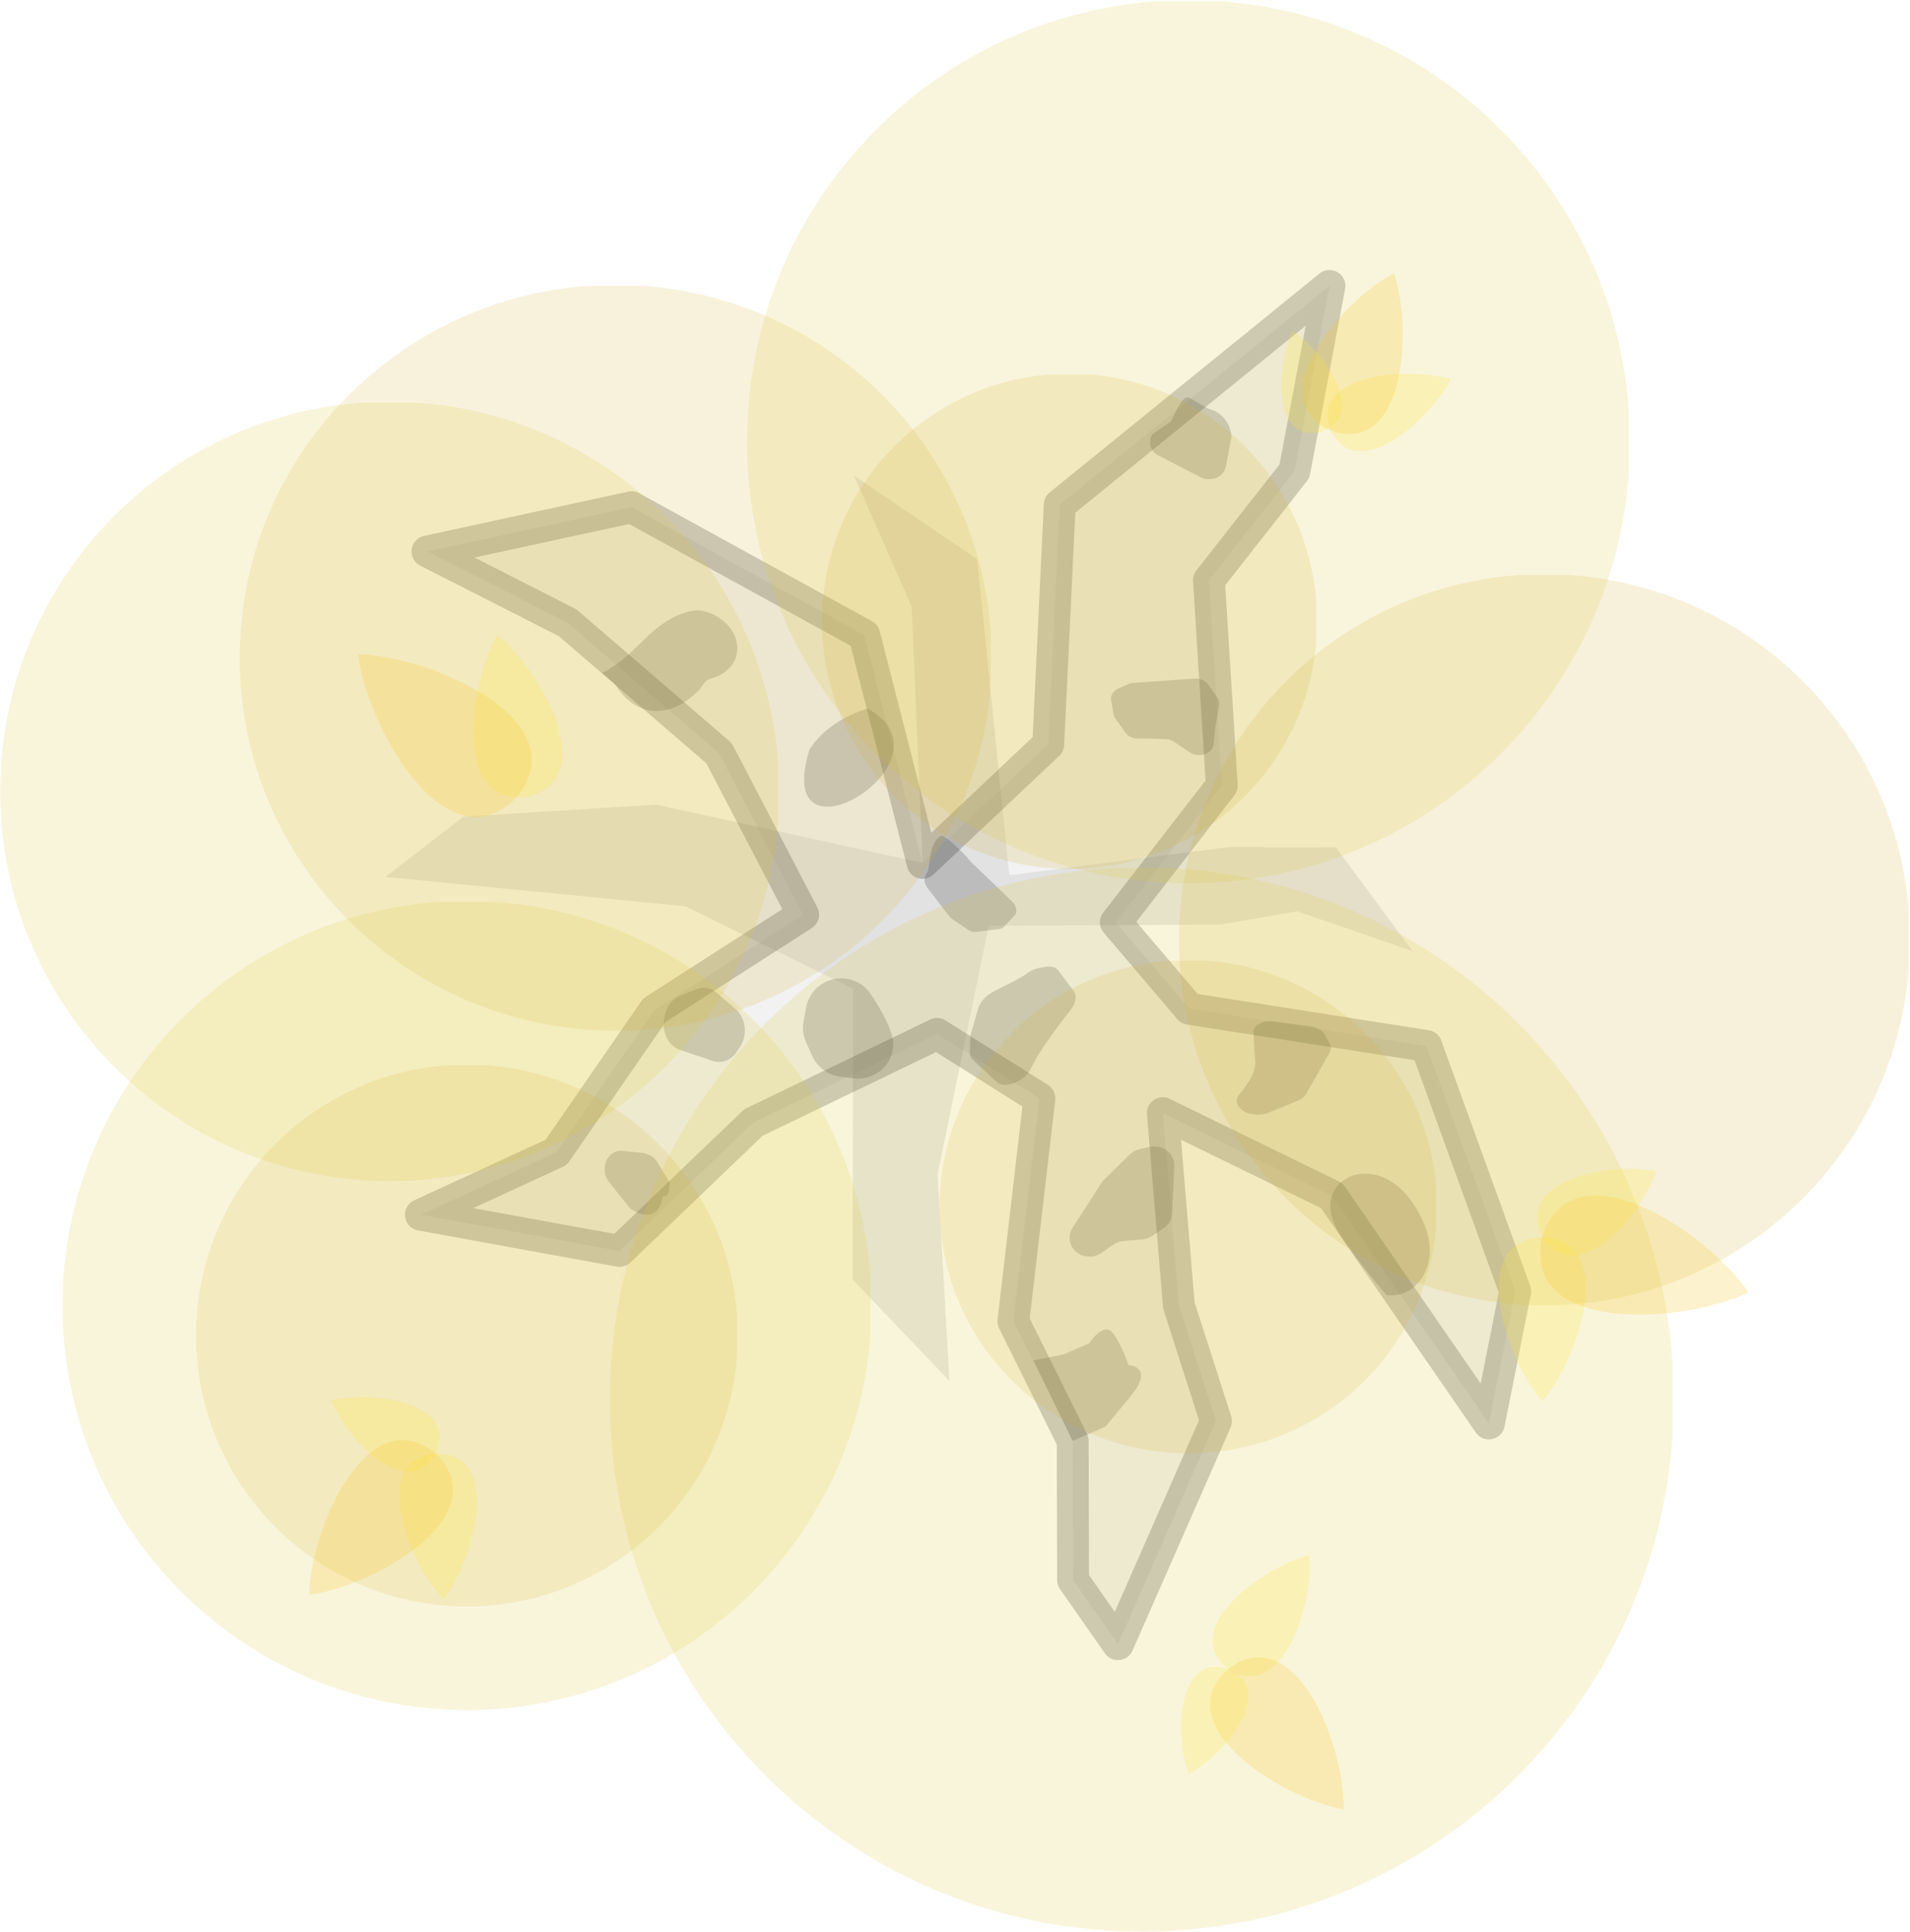 <?xml version="1.0" encoding="UTF-8" standalone="no"?>
<!-- Created with Inkscape (http://www.inkscape.org/) -->

<svg
   version="1.1"
   id="svg1"
   width="540.069"
   height="546.041"
   viewBox="0 0 540.069 546.041"
   sodipodi:docname="birch_tree_fall.svg"
   inkscape:version="1.3 (0e150ed6c4, 2023-07-21)"
   xmlns:inkscape="http://www.inkscape.org/namespaces/inkscape"
   xmlns:sodipodi="http://sodipodi.sourceforge.net/DTD/sodipodi-0.dtd"
   xmlns="http://www.w3.org/2000/svg"
   xmlns:svg="http://www.w3.org/2000/svg">
  <defs
     id="defs1">
    <inkscape:path-effect
       effect="spiro"
       id="path-effect19494"
       is_visible="true"
       lpeversion="1" />
    <clipPath
       clipPathUnits="userSpaceOnUse"
       id="clipPath335">
      <path
         d="M 0,1024.578 H 1011.378 V 0 H 0 Z"
         transform="translate(-876.541,-651.525)"
         id="path335" />
    </clipPath>
    <clipPath
       clipPathUnits="userSpaceOnUse"
       id="clipPath337">
      <path
         d="M 0,1024.578 H 1011.378 V 0 H 0 Z"
         transform="translate(-747.723,-732.612)"
         id="path337" />
    </clipPath>
    <clipPath
       clipPathUnits="userSpaceOnUse"
       id="clipPath341">
      <path
         d="M 0,1024.578 H 1011.378 V 0 H 0 Z"
         transform="translate(-795.212,-642.939)"
         id="path341" />
    </clipPath>
    <clipPath
       clipPathUnits="userSpaceOnUse"
       id="clipPath343">
      <path
         d="M 0,1024.578 H 1011.378 V 0 H 0 Z"
         transform="translate(-833.81,-588.094)"
         id="path343" />
    </clipPath>
    <clipPath
       clipPathUnits="userSpaceOnUse"
       id="clipPath345">
      <path
         d="M 0,1024.578 H 1011.378 V 0 H 0 Z"
         transform="translate(-830.133,-660.044)"
         id="path345" />
    </clipPath>
    <clipPath
       clipPathUnits="userSpaceOnUse"
       id="clipPath347">
      <path
         d="M 0,1024.578 H 1011.378 V 0 H 0 Z"
         transform="translate(-814.566,-697.568)"
         id="path347" />
    </clipPath>
    <clipPath
       clipPathUnits="userSpaceOnUse"
       id="clipPath351">
      <path
         d="M 0,1024.578 H 1011.378 V 0 H 0 Z"
         transform="translate(-742.495,-667.185)"
         id="path351" />
    </clipPath>
    <clipPath
       clipPathUnits="userSpaceOnUse"
       id="clipPath353">
      <path
         d="M 0,1024.578 H 1011.378 V 0 H 0 Z"
         transform="translate(-775.31,-678.439)"
         id="path353" />
    </clipPath>
    <clipPath
       clipPathUnits="userSpaceOnUse"
       id="clipPath355">
      <path
         d="M 0,1024.578 H 1011.378 V 0 H 0 Z"
         transform="translate(-818.152,-743.454)"
         id="path355" />
    </clipPath>
    <clipPath
       clipPathUnits="userSpaceOnUse"
       id="clipPath363">
      <path
         d="M 0,1024.578 H 1011.378 V 0 H 0 Z"
         transform="translate(-745.465,-684.072)"
         id="path363" />
    </clipPath>
    <clipPath
       clipPathUnits="userSpaceOnUse"
       id="clipPath366">
      <path
         d="m 732.893,680.688 h 225.69 V 454.999 h -225.69 z"
         transform="translate(-958.583,-567.843)"
         id="path366" />
    </clipPath>
    <clipPath
       clipPathUnits="userSpaceOnUse"
       id="clipPath367">
      <path
         d="m 732.893,680.688 h 225.69 V 454.999 h -225.69 z"
         transform="matrix(1.333,0,0,-1.333,0,1366.107)"
         id="path367" />
    </clipPath>
    <clipPath
       clipPathUnits="userSpaceOnUse"
       id="clipPath369">
      <path
         d="M 0,1024.578 H 1011.378 V 0 H 0 Z"
         transform="matrix(1.333,0,0,-1.333,0,1366.107)"
         id="path369" />
    </clipPath>
    <clipPath
       clipPathUnits="userSpaceOnUse"
       id="clipPath370">
      <path
         d="M 747.249,881.722 H 934.528 V 694.443 H 747.249 Z"
         transform="translate(-934.528,-788.083)"
         id="path370" />
    </clipPath>
    <clipPath
       clipPathUnits="userSpaceOnUse"
       id="clipPath371">
      <path
         d="M 747.249,881.722 H 934.528 V 694.443 H 747.249 Z"
         transform="matrix(1.333,0,0,-1.333,0,1366.107)"
         id="path371" />
    </clipPath>
    <clipPath
       clipPathUnits="userSpaceOnUse"
       id="clipPath373">
      <path
         d="M 0,1024.578 H 1011.378 V 0 H 0 Z"
         transform="matrix(1.333,0,0,-1.333,0,1366.107)"
         id="path373" />
    </clipPath>
    <clipPath
       clipPathUnits="userSpaceOnUse"
       id="clipPath374">
      <path
         d="M 588.881,796.567 H 754.123 V 631.325 H 588.881 Z"
         transform="translate(-754.123,-713.946)"
         id="path374" />
    </clipPath>
    <clipPath
       clipPathUnits="userSpaceOnUse"
       id="clipPath375">
      <path
         d="M 588.881,796.567 H 754.123 V 631.325 H 588.881 Z"
         transform="matrix(1.333,0,0,-1.333,0,1366.107)"
         id="path375" />
    </clipPath>
    <clipPath
       clipPathUnits="userSpaceOnUse"
       id="clipPath377">
      <path
         d="M 0,1024.578 H 1011.378 V 0 H 0 Z"
         transform="matrix(1.333,0,0,-1.333,0,1366.107)"
         id="path377" />
    </clipPath>
    <clipPath
       clipPathUnits="userSpaceOnUse"
       id="clipPath378">
      <path
         d="M 602.102,690.741 H 773.674 V 519.169 H 602.102 Z"
         transform="translate(-773.674,-604.955)"
         id="path378" />
    </clipPath>
    <clipPath
       clipPathUnits="userSpaceOnUse"
       id="clipPath379">
      <path
         d="M 602.102,690.741 H 773.674 V 519.169 H 602.102 Z"
         transform="matrix(1.333,0,0,-1.333,0,1366.107)"
         id="path379" />
    </clipPath>
    <clipPath
       clipPathUnits="userSpaceOnUse"
       id="clipPath381">
      <path
         d="M 0,1024.578 H 1011.378 V 0 H 0 Z"
         transform="matrix(1.333,0,0,-1.333,0,1366.107)"
         id="path381" />
    </clipPath>
    <clipPath
       clipPathUnits="userSpaceOnUse"
       id="clipPath382">
      <path
         d="M 838.879,760.009 H 993.933 V 604.955 H 838.879 Z"
         transform="translate(-993.933,-682.482)"
         id="path382" />
    </clipPath>
    <clipPath
       clipPathUnits="userSpaceOnUse"
       id="clipPath383">
      <path
         d="M 838.879,760.009 H 993.933 V 604.955 H 838.879 Z"
         transform="matrix(1.333,0,0,-1.333,0,1366.107)"
         id="path383" />
    </clipPath>
    <clipPath
       clipPathUnits="userSpaceOnUse"
       id="clipPath385">
      <path
         d="M 0,1024.578 H 1011.378 V 0 H 0 Z"
         transform="matrix(1.333,0,0,-1.333,0,1366.107)"
         id="path385" />
    </clipPath>
    <clipPath
       clipPathUnits="userSpaceOnUse"
       id="clipPath386">
      <path
         d="M 788.147,678.211 H 893.63 V 573.577 H 788.147 Z"
         transform="translate(-840.889,-678.211)"
         id="path386" />
    </clipPath>
    <clipPath
       clipPathUnits="userSpaceOnUse"
       id="clipPath387">
      <path
         d="M 788.147,678.211 H 893.63 V 573.577 H 788.147 Z"
         transform="matrix(1.333,0,0,-1.333,0,1366.107)"
         id="path387" />
    </clipPath>
    <clipPath
       clipPathUnits="userSpaceOnUse"
       id="clipPath389">
      <path
         d="M 0,1024.578 H 1011.378 V 0 H 0 Z"
         transform="matrix(1.333,0,0,-1.333,0,1366.107)"
         id="path389" />
    </clipPath>
    <clipPath
       clipPathUnits="userSpaceOnUse"
       id="clipPath390">
      <path
         d="M 630.446,656.029 H 745.33 V 541.145 H 630.446 Z"
         transform="translate(-745.33,-598.587)"
         id="path390" />
    </clipPath>
    <clipPath
       clipPathUnits="userSpaceOnUse"
       id="clipPath391">
      <path
         d="M 630.446,656.029 H 745.33 V 541.145 H 630.446 Z"
         transform="matrix(1.333,0,0,-1.333,0,1366.107)"
         id="path391" />
    </clipPath>
    <clipPath
       clipPathUnits="userSpaceOnUse"
       id="clipPath393">
      <path
         d="M 0,1024.578 H 1011.378 V 0 H 0 Z"
         transform="matrix(1.333,0,0,-1.333,0,1366.107)"
         id="path393" />
    </clipPath>
    <clipPath
       clipPathUnits="userSpaceOnUse"
       id="clipPath394">
      <path
         d="M 639.699,821.328 H 799.184 V 663.165 H 639.699 Z"
         transform="translate(-719.441,-821.328)"
         id="path394" />
    </clipPath>
    <clipPath
       clipPathUnits="userSpaceOnUse"
       id="clipPath395">
      <path
         d="M 639.699,821.328 H 799.184 V 663.165 H 639.699 Z"
         transform="matrix(1.333,0,0,-1.333,0,1366.107)"
         id="path395" />
    </clipPath>
    <clipPath
       clipPathUnits="userSpaceOnUse"
       id="clipPath397">
      <path
         d="M 0,1024.578 H 1011.378 V 0 H 0 Z"
         transform="matrix(1.333,0,0,-1.333,0,1366.107)"
         id="path397" />
    </clipPath>
    <clipPath
       clipPathUnits="userSpaceOnUse"
       id="clipPath431">
      <path
         d="M 763.168,802.523 H 868.203 V 697.488 H 763.168 Z"
         transform="translate(-868.203,-750.006)"
         id="path431" />
    </clipPath>
    <clipPath
       clipPathUnits="userSpaceOnUse"
       id="clipPath432">
      <path
         d="M 763.168,802.523 H 868.203 V 697.488 H 763.168 Z"
         transform="matrix(1.333,0,0,-1.333,0,1366.107)"
         id="path432" />
    </clipPath>
    <clipPath
       clipPathUnits="userSpaceOnUse"
       id="clipPath434">
      <path
         d="M 0,1024.578 H 1011.378 V 0 H 0 Z"
         transform="matrix(1.333,0,0,-1.333,0,1366.107)"
         id="path434" />
    </clipPath>
    <clipPath
       clipPathUnits="userSpaceOnUse"
       id="clipPath532">
      <path
         d="M 0,1024.578 H 1011.378 V 0 H 0 Z"
         transform="translate(-592.171,-583.516)"
         id="path532" />
    </clipPath>
    <clipPath
       clipPathUnits="userSpaceOnUse"
       id="clipPath538">
      <path
         d="M 0,1024.578 H 1011.378 V 0 H 0 Z"
         transform="translate(-518.11,-548.244)"
         id="path538" />
    </clipPath>
    <clipPath
       clipPathUnits="userSpaceOnUse"
       id="clipPath564">
      <path
         d="M 0,1024.578 H 1011.378 V 0 H 0 Z"
         transform="translate(-518.11,-548.244)"
         id="path564" />
    </clipPath>
    <clipPath
       clipPathUnits="userSpaceOnUse"
       id="clipPath569">
      <path
         d="m 558.235,647.416 h 42.347 v -42.348 h -42.347 z"
         transform="translate(-592.147,-609.33)"
         id="path569" />
    </clipPath>
    <clipPath
       clipPathUnits="userSpaceOnUse"
       id="clipPath570">
      <path
         d="m 558.235,647.416 h 42.347 v -42.348 h -42.347 z"
         transform="matrix(1.333,0,0,-1.333,0,1366.107)"
         id="path570" />
    </clipPath>
    <clipPath
       clipPathUnits="userSpaceOnUse"
       id="clipPath572">
      <path
         d="M 0,1024.578 H 1011.378 V 0 H 0 Z"
         transform="matrix(1.333,0,0,-1.333,0,1366.107)"
         id="path572" />
    </clipPath>
    <clipPath
       clipPathUnits="userSpaceOnUse"
       id="clipPath573">
      <path
         d="m 558.512,708.416 h 94.533 v -94.533 h -94.533 z"
         transform="translate(-634.215,-623.397)"
         id="path573" />
    </clipPath>
    <clipPath
       clipPathUnits="userSpaceOnUse"
       id="clipPath574">
      <path
         d="m 558.512,708.416 h 94.533 v -94.533 h -94.533 z"
         transform="matrix(1.333,0,0,-1.333,0,1366.107)"
         id="path574" />
    </clipPath>
    <clipPath
       clipPathUnits="userSpaceOnUse"
       id="clipPath576">
      <path
         d="M 0,1024.578 H 1011.378 V 0 H 0 Z"
         transform="matrix(1.333,0,0,-1.333,0,1366.107)"
         id="path576" />
    </clipPath>
    <clipPath
       clipPathUnits="userSpaceOnUse"
       id="clipPath585">
      <path
         d="m 534.689,628.492 h 78.267 v -78.267 h -78.267 z"
         transform="translate(-597.367,-558.103)"
         id="path585" />
    </clipPath>
    <clipPath
       clipPathUnits="userSpaceOnUse"
       id="clipPath586">
      <path
         d="m 534.689,628.492 h 78.267 v -78.267 h -78.267 z"
         transform="matrix(1.333,0,0,-1.333,0,1366.107)"
         id="path586" />
    </clipPath>
    <clipPath
       clipPathUnits="userSpaceOnUse"
       id="clipPath588">
      <path
         d="M 0,1024.578 H 1011.378 V 0 H 0 Z"
         transform="matrix(1.333,0,0,-1.333,0,1366.107)"
         id="path588" />
    </clipPath>
  </defs>
  <sodipodi:namedview
     id="namedview1"
     pagecolor="#505050"
     bordercolor="#999999"
     borderopacity="1"
     inkscape:showpageshadow="0"
     inkscape:pageopacity="0"
     inkscape:pagecheckerboard="true"
     inkscape:deskcolor="#d1d1d1"
     showgrid="false"
     inkscape:pageshadow="0"
     inkscape:zoom="1.5033128"
     inkscape:cx="78.82591"
     inkscape:cy="195.23548"
     inkscape:window-width="1920"
     inkscape:window-height="1166"
     inkscape:window-x="-11"
     inkscape:window-y="-11"
     inkscape:window-maximized="1"
     inkscape:current-layer="layer-MC2" />
  <g
     id="layer-MC0"
     inkscape:groupmode="layer"
     inkscape:label="Layer 4"
     transform="translate(-785.175,-190.478)">
    <path
       id="path3"
       d="M 0,0 H -38.899 0 38.899 Z"
       style="fill:#5fbc6d;fill-opacity:1;fill-rule:nonzero;stroke:none"
       transform="matrix(1.333,0,0,-1.333,869.53,769.865)"
       inkscape:export-filename="path3.png"
       inkscape:export-xdpi="96"
       inkscape:export-ydpi="96" />
  </g>
  <g
     id="layer-MC2"
     inkscape:groupmode="layer"
     inkscape:label="Layer 2"
     transform="translate(-785.175,-190.478)">
    <path
       id="path7077"
       style="opacity:0.25;fill:#a9a9a9;fill-opacity:1;stroke:none;stroke-width:1px;stroke-linecap:butt;stroke-linejoin:miter;stroke-opacity:1"
       d="m 1026.295,552.186 27.357,28.683 -3.362,-58.407 14.463,-70.29 65.509,-0.344 21.695,-3.758 32.638,11.259 -21.668,-29.294 -30.092,-0.134 -62.28,7.976 -9.087,-89.349 -34.77,-23.561 16.281,37.009 3.063,72.416 -75.345,-16.463 -54.444,3.382 -22.078,17.041 84.848,8.304 47.351,23.308"
       sodipodi:nodetypes="ccccccccccccccccccc" />
    <path
       style="color:#000000;fill:#cccccc;stroke-width:9;stroke-linejoin:round;-inkscape-stroke:none;opacity:0.25"
       d="m 1161.094,271.304 -76.277,61.863 -3.243,67.709 -35.532,33.516 -16.476,-64.377 -65.802,-36.17 -57.728,12.513 39.673,20.173 42.799,36.878 23.767,45.621 -42.055,26.99 -27.779,40.193 -38.253,17.638 56.139,10.23 37.869,-36.297 51.929,-25.052 28.954,18.224 -7.363,62.992 16.772,33.83 0.119,39.342 12.677,18.122 27.723,-63.066 -10.501,-32.676 -4.533,-54.362 47.794,23.334 44.409,64.385 7.445,-37.361 -25.144,-69.356 -66.993,-10.505 -20.796,-24.446 29.97,-38.66 -3.643,-58.03 24.168,-30.807 z"
       id="path22751" />
    <path
       id="path342"
       d="m 0,0 -2.143,-1.592 c 0,0 -0.911,-2.461 -1.995,-1.483 -1.084,0.979 -2.05,2.759 -2.05,2.759 0,0 -2.522,-0.447 -0.789,2.982 l 1.734,3.429 2.759,2.05 5.162,-6.948"
       style="fill:#4d4d4d;fill-opacity:1;fill-rule:nonzero;stroke:none;stroke-width:0.455;opacity:0.25"
       transform="matrix(-2.929,-0.627,-0.581,2.811,1085.942,573.326)"
       clip-path="url(#clipPath343)" />
    <path
       id="path334"
       d="M 0,0 1.254,0.931 C 1.568,1.165 1.94,1.307 2.33,1.343 l 2.046,0.185 c 0.39,0.035 0.762,0.178 1.077,0.411 L 6.7,2.866 C 7.216,3.25 7.532,3.847 7.557,4.49 L 7.765,9.822 C 7.82,11.23 6.516,12.302 5.146,11.975 L 4.077,11.72 C 3.682,11.626 3.321,11.42 3.039,11.126 L 0.292,8.274 C 0.183,8.161 0.087,8.036 0.006,7.903 L -3.087,2.812 C -3.308,2.448 -3.415,2.026 -3.393,1.6 -3.308,-0.097 -1.364,-1.014 0,0"
       style="fill:#4d4d4d;fill-opacity:1;fill-rule:nonzero;stroke:none;stroke-width:0.518;opacity:0.25"
       transform="matrix(2.653,0,0,-2.503,1096.599,544.646)"
       clip-path="url(#clipPath335)" />
    <path
       id="path352"
       d="M 0,0 5.1,-4.616 C 5.975,-5.408 6.921,-5.89 7.738,-5.959 l 9.08,-0.774 c 0.482,-0.041 0.901,0.063 1.225,0.303 l 4.724,3.51 v 0 c 0.977,0.726 0.934,2.559 -0.104,4.433 L 8.261,19.434 c -1.241,2.241 -8.285,11.406 -9.777,11.039 C -6.433,29.263 -6.565,19.67 -8.033,18.498 -8.209,18.357 -8.346,18.181 -8.455,17.962 L -8.913,17.039 C -9.398,16.06 -9.117,14.46 -8.19,12.921 L -1.522,1.857 C -1.105,1.165 -0.581,0.526 0,0"
       style="fill:#4d4d4d;fill-opacity:1;fill-rule:nonzero;stroke:none;stroke-width:1.477;opacity:0.25"
       transform="matrix(0.757,-0.159,-0.075,-0.785,1054.704,450.466)"
       clip-path="url(#clipPath353)"
       sodipodi:nodetypes="ccccccsccccccccc" />
    <path
       id="path340"
       d="m 0,0 2.751,-0.364 c 4.327,-0.572 8.385,2.623 8.528,6.985 0.002,0.05 0.003,0.1 0.004,0.15 C 11.339,9.61 8.756,14.121 6.508,17.497 4.694,20.22 1.327,21.45 -1.823,20.565 -4.614,19.78 -6.712,17.469 -7.222,14.614 L -7.748,11.679 C -8.017,10.171 -7.823,8.616 -7.189,7.22 L -5.897,4.373 C -4.818,1.995 -2.589,0.342 0,0"
       style="fill:#4d4d4d;fill-opacity:1;fill-rule:nonzero;stroke:none;opacity:0.25"
       transform="matrix(1.333,0,0,-1.333,1022.717,494.81)"
       clip-path="url(#clipPath341)" />
    <path
       id="path336"
       d="M 0,0 0.73,-0.301 C 0.949,-0.392 1.18,-0.452 1.416,-0.48 l 0.69,-0.083 C 3.43,-0.722 4.699,0.136 4.963,1.443 5.058,1.916 5.22,2.241 5.49,2.13 6.273,1.806 6.4,4.073 6.4,4.073 L 4.118,7.144 C 3.798,7.575 3.353,7.897 2.844,8.066 L 2.24,8.267 C 2.042,8.332 1.838,8.374 1.631,8.391 l -3.742,0.31 C -2.613,8.743 -3.117,8.638 -3.562,8.4 L -3.706,8.323 C -5.113,7.568 -5.522,5.74 -4.57,4.459 -4.503,4.37 -4.431,4.285 -4.354,4.205 L -0.886,0.603 C -0.635,0.343 -0.334,0.138 0,0"
       style="fill:#4d4d4d;fill-opacity:1;fill-rule:nonzero;stroke:none;stroke-width:0.754;opacity:0.25"
       transform="matrix(1.605,0,0,-1.946,964.303,532.699)"
       clip-path="url(#clipPath337)" />
    <path
       id="path350"
       d="m 0,0 6.004,-1.719 c 1.621,-0.464 3.361,0.097 4.404,1.421 l 0.627,0.795 c 1.452,1.843 1.09,4.522 -0.8,5.913 L 6.744,8.981 C 5.642,9.792 4.212,10.008 2.919,9.559 L -0.179,8.482 C -1.518,8.016 -2.527,6.899 -2.855,5.519 L -2.984,4.975 C -3.505,2.781 -2.18,0.573 0,0"
       style="fill:#4d4d4d;fill-opacity:1;fill-rule:nonzero;stroke:none;stroke-width:0.804;opacity:0.25"
       transform="matrix(1.528,0,0,-1.799,977.575,487.291)"
       clip-path="url(#clipPath351)" />
    <path
       id="path362"
       d="m 0,0 -2.248,3.025 c -0.09,0.121 -0.191,0.233 -0.301,0.336 L -2.959,3.74 C -4.36,5.038 -4.951,6.984 -4.535,8.929 l 0.041,0.191 c 0.077,0.364 0.229,0.715 0.445,1.031 l 2.823,4.132 c 0.761,1.115 2.183,1.609 3.398,1.182 L 2.738,15.266 C 3.18,15.111 3.564,14.843 3.853,14.488 L 9.683,7.33 C 10.632,6.165 10.334,4.386 9.028,3.415 L 4.936,2.669 C 3.666,1.725 0.871,-1.172 0,0"
       style="fill:#4d4d4d;fill-opacity:1;fill-rule:nonzero;stroke:none;stroke-width:0.877;opacity:0.25"
       transform="matrix(-1.389,0.612,0.608,1.397,1121.468,302.923)"
       clip-path="url(#clipPath363)" />
    <path
       id="path344"
       d="m 0,0 4.679,5.027 c 1.607,1.726 0.032,5.785 -2.838,7.311 -3.308,1.439 -9.18,5.862 -12.433,8.408 -1.431,1.12 -2.982,1.375 -3.959,0.649 l -4.32,-3.21 c -0.745,-0.554 -1.053,-1.61 -0.835,-2.868 l 0.173,-1.005 c 0.159,-0.924 0.55,-1.909 1.187,-2.765 0.422,-0.568 1.082,-1.669 2.113,-3.697 l 1.744,-3.43 c 0.823,-1.619 2.269,-2.917 3.705,-3.327 l 5.367,-1.531 c 0.285,-0.081 0.563,-0.126 0.829,-0.132 l 2.933,-0.075 C -0.983,-0.662 -0.407,-0.438 0,0"
       style="fill:#4d4d4d;fill-opacity:1;fill-rule:nonzero;stroke:none;opacity:0.25"
       transform="matrix(0,1.333,1.333,0,1060.262,490.04)"
       clip-path="url(#clipPath345)" />
    <path
       id="path346"
       d="m 0,0 v 0 c 1.252,0.488 2.164,1.587 2.414,2.906 l 1.248,6.571 c 0.157,0.83 0.041,1.688 -0.33,2.445 l -5.719,11.661 c -0.409,0.835 -1.104,1.497 -1.958,1.865 l -2.386,1.028 c -1.278,0.551 -2.753,0.379 -3.87,-0.451 l -5.528,-4.108 c -0.876,-0.651 -1.369,-1.697 -1.314,-2.787 0.045,-0.867 0.428,-1.676 1.073,-2.257 1.297,-1.166 3.712,-3.316 6.41,-5.62 C -7.679,9.305 -6.086,5.437 -5.134,2.454 -4.449,0.305 -2.101,-0.82 0,0"
       style="fill:#4d4d4d;fill-opacity:1;fill-rule:nonzero;stroke:none;stroke-width:1.109;opacity:0.25"
       transform="matrix(1.023,0.723,1.076,-0.653,1138.203,505.168)"
       clip-path="url(#clipPath347)" />
    <path
       id="path354"
       d="M 0,0 3.369,0.172 C 3.421,0.175 3.473,0.176 3.526,0.175 L 8.286,0.109 C 8.818,0.102 9.338,0.27 9.766,0.588 l 2.544,1.89 c 0.764,0.568 1.125,1.531 0.922,2.461 l -2.148,9.874 c -0.073,0.337 -0.217,0.654 -0.423,0.931 L 9.596,17.177 C 9,17.98 7.972,18.334 7.008,18.069 L 4.12,17.276 C 3.83,17.196 3.558,17.063 3.316,16.884 L 0.581,14.851 C -0.126,14.326 -0.493,13.459 -0.377,12.586 L -0.206,11.301 0.073,8.112 C 0.121,7.572 -0.014,7.032 -0.31,6.578 L -2.155,3.743 C -3.063,2.349 -2.328,0.475 -0.714,0.07 v 0 C -0.481,0.011 -0.24,-0.012 0,0"
       style="fill:#4d4d4d;fill-opacity:1;fill-rule:nonzero;stroke:none;stroke-width:0.88;opacity:0.25"
       transform="matrix(0.213,-1.34,-1.687,-0.17,1128.338,400.88)"
       clip-path="url(#clipPath355)" />
    <path
       style="fill:#4d4d4d;fill-opacity:1;stroke:none;stroke-width:1px;stroke-linecap:round;stroke-linejoin:round;stroke-opacity:1;opacity:0.25"
       d="m 1030.409,390.717 c 26.783,14.523 -27.566,47.578 -16.311,11.532 4.201,-6.286 10.317,-9.48 16.311,-11.532 z"
       id="path17492" />
    <path
       id="rect18937"
       style="opacity:0.25;fill:#4d4d4d;stroke-width:9;stroke-linecap:round;stroke-linejoin:round"
       d="m 955.392,380.699 c 8.24,-3.888 12.234,-11.618 20.238,-15.742 2.196,-1.074 4.702,-1.94 7.276,-1.99 6.613,0.945 11.46,6.499 10.68,11.903 -0.362,3.389 -3.409,6.338 -7.308,7.432 -2.095,0.346 -2.389,2.51 -3.872,3.6 -2.907,3.034 -7.228,5.744 -12.178,5.519 -4.639,-0.216 -8.236,-3.199 -10.369,-6.347 -0.818,-1.638 -2.615,-2.693 -4.012,-3.989 l -0.227,-0.193 z" />
    <path
       style="fill:#4d4d4d;fill-opacity:1;stroke:none;stroke-width:1px;stroke-linecap:butt;stroke-linejoin:miter;stroke-opacity:1;opacity:0.25"
       d="m 1161.766,528.472 c 0.805,-2.41 2.753,-4.367 5.084,-5.378 2.331,-1.011 5.008,-1.111 7.47,-0.483 2.462,0.627 4.715,1.954 6.614,3.643 1.898,1.689 3.455,3.735 4.776,5.905 2.345,3.853 3.998,8.29 3.717,12.792 -0.141,2.251 -0.774,4.485 -1.95,6.409 -1.176,1.924 -2.907,3.527 -4.971,4.436 -1.64,0.722 -3.474,0.998 -5.253,0.79 -4.019,-4.651 -7.816,-9.493 -11.374,-14.506 -1.426,-2.009 -2.827,-4.07 -3.702,-6.373 -0.875,-2.303 -1.191,-4.898 -0.41,-7.235 z"
       id="path19492"
       inkscape:path-effect="#path-effect19494"
       inkscape:original-d="m 1161.7657,528.47225 c -1.3709,-4.53743 15.9622,2.45921 23.9433,3.68657 7.9812,1.22728 -1.5497,20.27868 -3.2035,23.63623 -1.6537,3.35754 -4.0881,-3.99129 -5.2533,0.79022 -7.1407,-10.86067 -0.2481,-18.53314 -11.3742,-14.50553 -2.8484,0.96965 -2.7415,-9.07014 -4.1123,-13.60749 z"
       sodipodi:nodetypes="sssccs" />
    <path
       style="color:#000000;fill:#333333;stroke-linejoin:round;-inkscape-stroke:none;opacity:0.25"
       d="m 1161.686,266.844 a 4.5,4.5 0 0 0 -3.426,0.965 l -76.277,61.863 a 4.5,4.5 0 0 0 -1.66,3.281 l -3.154,65.896 -28.658,27.031 -14.584,-56.98 a 4.5,4.5 0 0 0 -2.191,-2.828 l -65.801,-36.17 a 4.5,4.5 0 0 0 -3.121,-0.455 l -57.729,12.514 a 4.5,4.5 0 0 0 -1.086,8.408 l 39.188,19.928 41.732,35.959 21.467,41.209 -38.594,24.77 a 4.5,4.5 0 0 0 -1.271,1.229 l -27.08,39.18 -37.135,17.123 a 4.5,4.5 0 0 0 1.076,8.514 l 56.141,10.23 a 4.5,4.5 0 0 0 3.92,-1.178 l 37.353,-35.803 49.041,-23.66 24.443,15.385 -7.033,60.172 a 4.5,4.5 0 0 0 0.438,2.521 l 16.307,32.893 0.115,38.295 a 4.5,4.5 0 0 0 0.812,2.564 l 12.678,18.123 a 4.5,4.5 0 0 0 7.807,-0.77 l 27.725,-63.066 a 4.5,4.5 0 0 0 0.164,-3.188 l -10.344,-32.186 -3.832,-45.957 39.615,19.342 43.74,63.414 a 4.5,4.5 0 0 0 8.117,-1.676 l 7.445,-37.361 a 4.5,4.5 0 0 0 -0.184,-2.412 l -25.145,-69.357 a 4.5,4.5 0 0 0 -3.533,-2.912 l -65.344,-10.246 -17.346,-20.391 27.73,-35.77 a 4.5,4.5 0 0 0 0.934,-3.039 l -3.535,-56.32 23.109,-29.459 a 4.5,4.5 0 0 0 0.883,-1.939 l 9.912,-52.389 a 4.5,4.5 0 0 0 -3.83,-5.297 z m -7.297,15.693 -7.426,39.24 -23.49,29.943 a 4.5,4.5 0 0 0 -0.951,3.061 l 3.537,56.334 -28.93,37.316 a 4.5,4.5 0 0 0 0.129,5.674 l 20.797,24.445 a 4.5,4.5 0 0 0 2.731,1.529 l 64.365,10.094 23.811,65.674 -5.121,25.699 -38.369,-55.629 a 4.5,4.5 0 0 0 -1.73,-1.49 l -47.793,-23.334 a 4.5,4.5 0 0 0 -6.459,4.418 l 4.533,54.361 a 4.5,4.5 0 0 0 0.199,1.004 l 9.979,31.051 -23.816,54.18 -7.281,-10.41 -0.115,-37.932 a 4.5,4.5 0 0 0 -0.467,-1.986 l -16.18,-32.633 7.209,-61.666 a 4.5,4.5 0 0 0 -2.074,-4.332 l -28.953,-18.223 a 4.5,4.5 0 0 0 -4.352,-0.246 l -51.93,25.053 a 4.5,4.5 0 0 0 -1.158,0.805 L 958.873,539.244 919,531.979 944.326,520.301 a 4.5,4.5 0 0 0 1.816,-1.527 l 27.268,-39.453 41.297,-26.502 a 4.5,4.5 0 0 0 1.561,-5.865 L 992.5,401.33 A 4.5,4.5 0 0 0 991.447,400 L 948.646,363.123 A 4.5,4.5 0 0 0 947.75,362.52 l -28.404,-14.441 43.727,-9.479 62.619,34.42 15.992,62.488 a 4.5,4.5 0 0 0 7.447,2.158 l 35.531,-33.516 a 4.5,4.5 0 0 0 1.408,-3.059 l 3.147,-65.697 z"
       id="path22753" />
    <g
       opacity="0.949"
       id="g377"
       clip-path="url(#clipPath377)"
       style="fill:#dec535;fill-opacity:0.851;opacity:0.25">
      <g
         opacity="0.846"
         clip-path="url(#clipPath375)"
         id="g376"
         style="fill:#dec535;fill-opacity:0.851">
        <path
           d="m 0,0 c 0,-45.63 -36.991,-82.621 -82.621,-82.621 -45.63,0 -82.621,36.991 -82.621,82.621 0,45.63 36.991,82.621 82.621,82.621 C -36.991,82.621 0,45.63 0,0"
           style="fill:#dec535;fill-opacity:0.851;fill-rule:nonzero;stroke:none"
           transform="matrix(1.333,0,0,-1.333,1005.497,414.179)"
           clip-path="url(#clipPath374)"
           id="path376" />
      </g>
    </g>
    <g
       opacity="0.949"
       id="g373"
       clip-path="url(#clipPath373)"
       style="fill:#dec535;fill-opacity:0.851;opacity:0.25">
      <g
         opacity="0.846"
         clip-path="url(#clipPath371)"
         id="g372"
         style="fill:#dec535;fill-opacity:0.851">
        <path
           d="m 0,0 c 0,-51.716 -41.924,-93.64 -93.64,-93.64 -51.715,0 -93.639,41.924 -93.639,93.64 0,51.716 41.924,93.639 93.639,93.639 C -41.924,93.639 0,51.716 0,0"
           style="fill:#dec535;fill-opacity:0.851;fill-rule:nonzero;stroke:none;opacity:0.95"
           transform="matrix(1.333,0,0,-1.333,1246.037,315.33)"
           clip-path="url(#clipPath370)"
           id="path372" />
      </g>
    </g>
    <g
       opacity="0.949"
       id="g385"
       clip-path="url(#clipPath385)"
       style="fill:#d2ad2c;fill-opacity:0.804;opacity:0.25">
      <g
         opacity="0.846"
         clip-path="url(#clipPath383)"
         id="g384"
         style="fill:#d2ad2c;fill-opacity:0.804">
        <path
           d="m 0,0 c 0,-42.817 -34.71,-77.527 -77.527,-77.527 -42.817,0 -77.527,34.71 -77.527,77.527 0,42.817 34.71,77.527 77.527,77.527 C -34.71,77.527 0,42.817 0,0"
           style="fill:#d2ad2c;fill-opacity:0.804;fill-rule:nonzero;stroke:none"
           transform="matrix(1.333,0,0,-1.333,1325.244,456.131)"
           clip-path="url(#clipPath382)"
           id="path384" />
      </g>
    </g>
    <g
       opacity="0.8"
       id="g397"
       clip-path="url(#clipPath397)"
       style="fill:#d2ad2c;fill-opacity:0.804;opacity:0.25">
      <g
         opacity="0.804"
         clip-path="url(#clipPath395)"
         id="g396"
         style="fill:#d2ad2c;fill-opacity:0.804">
        <path
           d="m 0,0 c 44.041,0 79.743,-35.406 79.743,-79.082 0,-43.676 -35.702,-79.082 -79.743,-79.082 -44.041,0 -79.743,35.406 -79.743,79.082 C -79.743,-35.406 -44.041,0 0,0"
           style="fill:#d2ad2c;fill-opacity:0.804;fill-rule:nonzero;stroke:none"
           transform="matrix(1.333,0,0,-1.333,959.255,271.002)"
           clip-path="url(#clipPath394)"
           id="path396" />
      </g>
    </g>
    <g
       opacity="0.949"
       id="g369"
       clip-path="url(#clipPath369)"
       transform="translate(-19.647,-22.922)"
       style="fill:#dec535;fill-opacity:0.851;opacity:0.25">
      <g
         opacity="0.846"
         clip-path="url(#clipPath367)"
         id="g368"
         style="fill:#dec535;fill-opacity:0.851">
        <path
           d="m 0,0 c 0,-62.322 -50.522,-112.845 -112.845,-112.845 -62.322,0 -112.844,50.523 -112.844,112.845 0,62.322 50.522,112.845 112.844,112.845 C -50.522,112.845 0,62.322 0,0"
           style="fill:#dec535;fill-opacity:0.851;fill-rule:nonzero;stroke:none"
           transform="matrix(1.333,0,0,-1.333,1278.11,608.982)"
           clip-path="url(#clipPath366)"
           id="path368" />
      </g>
    </g>
    <path
       d="m 925.779,369.981 c -8.05,13.926 -12.772,48.655 8.498,45.663 20.924,-4.857 4.031,-35.565 -8.488,-45.666 l -10e-4,-0.009 c -9.5e-4,0.003 -0.006,0.009 -0.008,0.011 z"
       fill="#77a37a"
       id="path24"
       style="fill:#ffe436;fill-opacity:0.898;stroke-width:2.053;opacity:0.25" />
    <path
       d="m 886.385,375.395 0.011,0.011 c 2.609,20.794 25.053,60.488 44.778,40.545 17.897,-21.6 -23.819,-40.012 -44.769,-40.554 l -0.011,-0.011 c 0.001,0.002 0.001,0.007 0.002,0.009 -0.004,-0.001 -0.006,-1.9e-4 -0.012,-9e-5 z"
       fill="#5f926a"
       id="path26"
       style="fill:#f6c626;fill-opacity:0.902;stroke-width:2.053;opacity:0.25" />
    <g
       opacity="0.949"
       id="g381"
       clip-path="url(#clipPath381)"
       style="fill:#dec535;fill-opacity:0.851;opacity:0.25">
      <g
         opacity="0.846"
         clip-path="url(#clipPath379)"
         id="g380"
         style="fill:#dec535;fill-opacity:0.851">
        <path
           d="m 0,0 c 0,-47.378 -38.408,-85.786 -85.786,-85.786 -47.378,0 -85.786,38.408 -85.786,85.786 0,47.378 38.408,85.786 85.786,85.786 C -38.408,85.786 0,47.378 0,0"
           style="fill:#dec535;fill-opacity:0.851;fill-rule:nonzero;stroke:none"
           transform="matrix(1.333,0,0,-1.333,1031.565,559.5)"
           clip-path="url(#clipPath378)"
           id="path380" />
      </g>
    </g>
    <g
       opacity="0.8"
       id="g393"
       clip-path="url(#clipPath393)"
       style="fill:#d2ad2c;fill-opacity:0.804;opacity:0.25">
      <g
         opacity="0.804"
         clip-path="url(#clipPath391)"
         id="g392"
         style="fill:#d2ad2c;fill-opacity:0.804">
        <path
           d="m 0,0 c 0,-31.724 -25.718,-57.442 -57.442,-57.442 -31.724,0 -57.442,25.718 -57.442,57.442 0,31.724 25.718,57.442 57.442,57.442 C -25.718,57.442 0,31.724 0,0"
           style="fill:#d2ad2c;fill-opacity:0.804;fill-rule:nonzero;stroke:none"
           transform="matrix(1.333,0,0,-1.333,993.773,567.99)"
           clip-path="url(#clipPath390)"
           id="path392" />
      </g>
    </g>
    <path
       d="m 910.598,642.547 c -9.857,-10.329 -21.193,-39.295 -2.22,-41.164 19.064,-0.185 10.914,29.833 2.229,41.163 l 2e-4,0.007 c 0,-10e-4 -0.01,-0.006 -0.01,-0.005 z"
       fill="#5f926a"
       id="path40"
       style="fill:#ffe436;fill-opacity:0.898;stroke-width:1.822;opacity:0.25" />
    <path
       d="m 878.891,586.412 0.01,0.006 c 11.281,-3.011 36.11,0.412 29.48,14.965 -7.835,13.944 -25.253,-4.076 -29.484,-14.959 -5e-4,-0.002 0,-0.006 0,-0.01 z"
       fill="#77a37a"
       id="path42"
       style="fill:#ffe436;fill-opacity:0.898;stroke-width:1.822;opacity:0.25" />
    <path
       d="m 872.556,641.286 0.012,-0.012 c 0.397,-18.595 16.572,-55.692 35.812,-39.896 17.778,17.429 -17.36,37.505 -35.804,39.903 l -0.011,0.008 c -5e-4,-0.002 -2e-4,-0.007 -2e-4,-0.007 0,10e-4 -0.01,3.2e-4 -0.01,-6.3e-4 z"
       fill="#587e60"
       id="path44"
       style="fill:#f6c626;fill-opacity:0.902;stroke-width:1.822;opacity:0.25" />
    <path
       d="m 1221.242,586.605 c 10.461,-12.22 21.455,-45.5 0,-46.448 -21.459,0.948 -10.467,34.228 -0.01,46.449 v 10e-4 c 0,-0.002 0.01,-0.005 0.011,-0.007 z"
       fill="#5f926a"
       id="path46"
       style="fill:#ffe436;fill-opacity:0.898;stroke-width:2.053;opacity:0.25" />
    <path
       d="m 1279.602,555.789 -0.016,-0.004 c -11.812,-17.309 -49.903,-42.379 -58.348,-15.629 -6.061,27.389 39.461,24.722 58.345,15.641 l 0.016,0.004 c -9e-4,5e-4 -0.01,-0.008 -0.01,-0.008 0,-0.002 0.01,-0.003 0.01,-0.005 z"
       fill="#587e60"
       id="path48"
       style="fill:#f6c626;fill-opacity:0.902;stroke-width:2.053;opacity:0.25" />
    <path
       d="m 1253.504,521.521 -0.01,0.004 c -12.874,-2.702 -40.602,2.657 -32.262,18.626 9.662,15.213 28.167,-6.121 32.263,-18.627 l 0.01,-0.003 c 9e-4,-5e-4 0,0 0,0 0,-10e-4 -0.01,-0.008 0,-0.009 z"
       fill="#77a37a"
       id="path50"
       style="fill:#ffe436;fill-opacity:0.898;stroke-width:2.053;opacity:0.25" />
    <path
       d="m 1155.437,630.104 c 1.198,13.628 -7.653,42.094 -22.973,32.139 -14.379,-11.269 9.686,-28.862 22.965,-32.144 v -0.008 c 10e-4,0.003 0,0.011 0,0.011 z"
       fill="#5f926a"
       id="path28"
       style="fill:#ffe436;fill-opacity:0.898;stroke-width:1.746;opacity:0.25" />
    <path
       d="m 1165.113,701.929 -0.01,-0.008 c -17.56,-3.055 -50.378,-23.722 -32.641,-39.677 19.073,-14.335 33.035,21.85 32.649,39.669 l 0.01,0.011 c 0,-10e-4 -0.01,-0.002 -0.01,-10e-4 0,0.003 0,0.004 -10e-4,0.008 z"
       fill="#587e60"
       id="path30"
       style="fill:#f6c626;fill-opacity:0.902;stroke-width:1.746;opacity:0.25" />
    <path
       d="m 1121.336,691.918 v -0.008 c -4.064,-10.426 -3.442,-34.437 11.126,-29.666 14.112,5.982 -1.202,24.485 -11.119,29.669 0,0 -0.01,0.002 -0.01,0.004 z"
       fill="#77a37a"
       id="path32"
       style="fill:#ffe436;fill-opacity:0.898;stroke-width:1.746;opacity:0.25" />
    <g
       opacity="0.8"
       id="g389"
       clip-path="url(#clipPath389)"
       style="fill:#d2ad2c;fill-opacity:0.804;opacity:0.25">
      <g
         opacity="0.804"
         clip-path="url(#clipPath387)"
         id="g388"
         style="fill:#d2ad2c;fill-opacity:0.804">
        <path
           d="m 0,0 c 29.128,0 52.742,-23.423 52.742,-52.317 0,-28.894 -23.614,-52.317 -52.742,-52.317 -29.128,0 -52.742,23.423 -52.742,52.317 C -52.742,-23.423 -29.128,0 0,0"
           style="fill:#d2ad2c;fill-opacity:0.804;fill-rule:nonzero;stroke:none"
           transform="matrix(1.333,0,0,-1.333,1121.185,461.825)"
           clip-path="url(#clipPath386)"
           id="path388" />
      </g>
    </g>
    <g
       opacity="0.949"
       id="g434"
       clip-path="url(#clipPath434)"
       style="fill:#d2ad2c;fill-opacity:0.804;opacity:0.25">
      <g
         opacity="0.846"
         clip-path="url(#clipPath432)"
         id="g433"
         style="fill:#d2ad2c;fill-opacity:0.804">
        <path
           d="m 0,0 c 0,-29.005 -23.513,-52.517 -52.518,-52.517 -29.004,0 -52.517,23.512 -52.517,52.517 0,29.005 23.513,52.517 52.517,52.517 C -23.513,52.517 0,29.005 0,0"
           style="fill:#d2ad2c;fill-opacity:0.804;fill-rule:nonzero;stroke:none"
           transform="matrix(1.333,0,0,-1.333,1157.604,366.099)"
           clip-path="url(#clipPath431)"
           id="path433" />
      </g>
    </g>
    <path
       d="m 1195.37,297.686 -0.01,0.002 c -12.179,-3.818 -39.889,-1.451 -33.884,14.501 7.39,15.359 28.238,-3.048 33.887,-14.493 0,-10e-4 0,-0.01 2e-4,-0.012 z"
       fill="#5f926a"
       id="path34"
       style="fill:#ffe436;fill-opacity:0.898;stroke-width:1.629;opacity:0.25" />
    <path
       d="m 1179.309,267.684 v 0.013 c -14.753,7.672 -38.102,35.313 -17.825,44.494 21.005,7.363 23.206,-28.753 17.835,-44.49 v -0.013 c 0,10e-4 0,0.004 0,0.003 0,-0.001 0,-0.009 0,-0.009 z"
       fill="#587e60"
       id="path36"
       style="fill:#f6c626;fill-opacity:0.902;stroke-width:1.629;opacity:0.25" />
    <path
       d="m 1150.642,284.024 v 0.009 c -4.614,9.364 -5.96,31.732 7.962,28.467 13.597,-4.428 0.845,-22.855 -7.956,-28.469 -9e-4,-6.1e-4 -0.01,-0.007 -0.01,-0.006 z"
       fill="#77a37a"
       id="path38"
       style="fill:#ffe436;fill-opacity:0.898;stroke-width:1.629;opacity:0.25" />
  </g>
  <g
     id="layer-MC3"
     inkscape:groupmode="layer"
     inkscape:label="Layer 3"
     style="display:none"
     transform="translate(-785.175,-190.478)">
    <path
       id="path531"
       d="M 0,0 0.884,3.696 C 0.995,4.13 0.896,4.594 0.632,4.945 l -15.087,20.029 c -2.317,1.196 -4.609,3.098 -6.843,5.9 -4.114,5.162 -4.459,11.754 -2.153,17.401 -6.673,-1.347 -14.174,1.3 -18.299,6.777 -0.585,0.776 -1.071,1.585 -1.507,2.408 -7.267,-2.941 -16.441,-0.39 -21.176,5.893 l -0.613,-0.65 c -0.188,-0.066 -0.38,-0.11 -0.582,-0.125 l -8.015,-0.609 c -0.145,-0.005 -0.29,-0.01 -0.435,-0.015 l -5.427,0.049 c -0.464,0.002 -0.922,0.145 -1.312,0.414 l -2.222,1.519 c -0.214,0.152 -0.396,0.327 -0.553,0.535 l -2.015,2.676 c -0.199,0.263 -0.461,0.479 -0.746,0.64 l -20.285,11.124 c -0.298,0.164 -0.552,0.385 -0.751,0.649 l -4.248,5.639 c -0.355,0.471 -0.879,0.802 -1.465,0.899 l -13.039,2.335 c -0.649,0.113 -1.306,-0.045 -1.833,-0.442 l -1.274,-0.959 c -0.667,-0.503 -1.419,-0.912 -2.238,-1.073 -0.364,-0.071 -0.681,-0.212 -0.945,-0.411 -1.286,-0.969 -1.318,-3.171 0.392,-4.011 l 0.474,-0.231 8.909,-4.724 c 0.251,-0.163 0.5,-0.325 0.751,-0.488 l 13.296,-10.44 c 0.115,-0.082 0.229,-0.165 0.344,-0.247 l 14.675,-9.619 c 0.165,-0.101 0.325,-0.181 0.501,-0.249 l 5.822,-4.704 c 1.474,-1.193 3.301,-1.857 5.194,-1.909 2.83,-0.084 6.648,-0.15 6.648,-0.15 0.02,-0.003 0.96,0.037 2.476,0.103 1.124,0.049 2.183,-0.553 2.687,-1.559 1.3,-2.594 3.585,-5.612 7.495,-8.78 1.557,0.699 3.228,1.212 4.994,1.496 5.713,0.919 12.466,-1.97 16.298,-6.669 1.04,-0.851 1.994,-1.805 2.805,-2.882 1.601,-2.126 2.619,-4.452 3.135,-6.838 0.916,1.925 3.597,2.249 4.923,0.489 l 6.075,-8.065 c 0.09,-0.12 0.202,-0.235 0.326,-0.317 l 13.478,-9.637 c 0.086,-0.066 0.172,-0.133 0.259,-0.2 l 8.056,-6.712 C -1.569,-1.507 -0.266,-1.077 0,0"
       style="fill:#999999;fill-opacity:1;fill-rule:nonzero;stroke:none"
       transform="matrix(1.333,0,0,-1.333,789.562,588.085)"
       clip-path="url(#clipPath532)" />
    <path
       id="path537"
       d="m 0,0 7.279,14.885 c 0.158,0.306 0.329,0.611 0.518,0.891 l 4.52,6.728 c 0.067,0.095 0.134,0.189 0.202,0.284 l 7.777,10.302 c 1.326,1.763 1.821,4.014 1.361,6.171 l -0.054,0.257 c -0.41,1.953 -0.254,3.983 0.45,5.852 l 5.107,13.56 c 0.778,2.171 8.277,4.008 10.18,5.58 l 1.482,1.139 c 1.258,0.966 1.855,2.488 1.873,4.074 0.004,0.369 0.08,0.741 0.231,1.095 0.653,1.524 1.399,3.769 2.391,7.118 0.214,0.727 0.423,1.413 0.626,2.056 0.198,0.628 0.605,1.169 1.158,1.528 l 2.599,1.683 c 0,0 10.604,6.898 22.619,12.005 12.015,5.107 -3.018,-1.146 12.759,6.43 7.82,3.762 14.663,8.041 19.586,11.411 1.991,1.362 1.936,4.162 0.516,6.047 -0.674,0.895 -1.656,1.582 -2.866,1.81 -2.182,0.409 -4.335,0.055 -6.117,-1 -0.173,-0.102 -0.354,-0.19 -0.546,-0.252 l -17.502,-5.682 c -0.056,-0.02 -0.113,-0.041 -0.17,-0.061 l -16.483,-6.538 c -0.075,-0.026 -0.149,-0.052 -0.224,-0.078 l -15.304,-4.624 c -1.041,-0.315 -2.171,-0.001 -2.901,0.806 l -2.544,2.81 c -0.097,0.092 -0.194,0.185 -0.29,0.277 l -15.506,12.851 c -1.278,1.057 -2.786,1.701 -4.342,1.918 -1.107,0.155 -2.014,0.95 -2.31,2.027 l -1.785,12.288 c -0.025,0.078 -0.524,9.765 -0.524,9.766 0,0.001 -8.667,10.607 -10.305,11.286 -10e-4,0.001 -0.002,0.002 -0.003,0.003 l -11.001,15.589 c -0.962,1.364 -2.368,2.347 -3.98,2.78 -3.386,0.91 -9.019,2.418 -9.019,2.418 -0.942,0.254 4.592,-19.185 5.639,-21.838 1.027,-2.625 13.324,-10.316 15.923,-14.778 0.813,-1.397 1.223,-2.984 1.177,-4.599 -0.089,-3.12 -0.255,-8.372 -0.232,-8.455 l 1.151,-5.398 c 0.02,-0.172 0.053,-0.451 0.073,-0.623 L 3.501,108.792 C 3.5,108.79 3.5,108.789 3.5,108.788 l -2.962,-7.311 c -0.132,-0.324 -0.322,-0.62 -0.562,-0.874 l -2.205,-2.339 c -0.188,-0.067 -0.38,-0.111 -0.582,-0.126 l -2.707,-0.206 c -0.111,-3.1 -0.917,-6.232 -2.353,-9.326 0.034,-1.607 -0.057,-3.218 -0.296,-4.827 0.294,-0.243 0.544,-0.544 0.721,-0.899 1.455,-2.902 4.126,-6.333 8.947,-9.913 C 2.05,72.56 2.562,72.174 3.04,71.809 4.012,71.068 4.388,69.785 3.979,68.634 l -6.924,-19.5 c 10e-4,-0.049 0.003,-0.092 0.004,-0.141 1.986,-4.746 1.707,-9.991 -0.429,-14.542 -0.006,-0.025 -0.011,-0.049 -0.017,-0.074 -0.015,-2.239 -0.418,-4.464 -1.305,-6.524 -0.159,-0.368 -1.008,-2.798 -1.381,-3.72 -0.004,-0.009 -0.006,-0.016 -0.008,-0.025 -0.166,-0.926 -0.477,-2.478 -0.517,-2.77 -0.033,-0.246 -0.159,-1.473 -0.259,-2.401 0,-0.008 -10e-4,-0.014 -10e-4,-0.021 0.03,-0.693 10e-4,-2.897 0.024,-3.272 0.319,-5.132 1.202,-10.202 2.135,-15.255 0.039,-0.051 0.071,-0.093 0.11,-0.144 1.265,-0.619 2.53,-1.239 3.787,-1.874 0.115,-0.059 0.25,0.006 0.28,0.131 C -0.399,-0.984 -0.236,-0.48 0,0"
       style="fill:#cccccc;fill-opacity:1;fill-rule:nonzero;stroke:none"
       transform="matrix(1.333,0,0,-1.333,690.813,635.115)"
       clip-path="url(#clipPath538)" />
    <path
       id="path563"
       d="m 0,0 7.279,14.885 c 0.158,0.306 0.329,0.611 0.518,0.891 l 4.52,6.728 c 0.067,0.095 0.134,0.189 0.202,0.284 l 7.777,10.302 c 1.326,1.763 1.821,4.014 1.361,6.171 l -0.054,0.257 c -0.41,1.953 -0.254,3.983 0.45,5.852 l 5.107,13.56 c 0.778,2.171 8.277,4.008 10.18,5.58 l 1.482,1.139 c 1.258,0.966 1.855,2.488 1.873,4.074 0.004,0.369 0.08,0.741 0.231,1.095 0.653,1.524 1.399,3.769 2.391,7.118 0.214,0.727 0.423,1.413 0.626,2.056 0.198,0.628 0.605,1.169 1.158,1.528 l 2.599,1.683 c 0,0 10.604,6.898 22.619,12.005 12.015,5.107 -3.018,-1.146 12.759,6.43 7.82,3.762 14.663,8.041 19.586,11.411 1.991,1.362 1.936,4.162 0.516,6.047 -0.674,0.895 -1.656,1.582 -2.866,1.81 -2.182,0.409 -4.335,0.055 -6.117,-1 -0.173,-0.102 -0.354,-0.19 -0.546,-0.252 l -17.502,-5.682 c -0.056,-0.02 -0.113,-0.041 -0.17,-0.061 l -16.483,-6.538 c -0.075,-0.026 -0.149,-0.052 -0.224,-0.078 l -15.304,-4.624 c -1.041,-0.315 -2.171,-0.001 -2.901,0.806 l -2.544,2.81 c -0.097,0.092 -0.194,0.185 -0.29,0.277 l -15.506,12.851 c -1.278,1.057 -2.786,1.701 -4.342,1.918 -1.107,0.155 -2.014,0.95 -2.31,2.027 l -1.785,12.288 c -0.025,0.078 -0.524,9.765 -0.524,9.766 0,0.001 -8.667,10.607 -10.305,11.286 -10e-4,0.001 -0.002,0.002 -0.003,0.003 l -11.001,15.589 c -0.962,1.364 -2.368,2.347 -3.98,2.78 -3.386,0.91 -9.019,2.418 -9.019,2.418 -0.942,0.254 4.592,-19.185 5.639,-21.838 1.027,-2.625 13.324,-10.316 15.923,-14.778 0.813,-1.397 1.223,-2.984 1.177,-4.599 -0.089,-3.12 -0.255,-8.372 -0.232,-8.455 l 1.151,-5.398 c 0.02,-0.172 0.053,-0.451 0.073,-0.623 L 3.501,108.792 C 3.5,108.79 3.5,108.789 3.5,108.788 l -2.962,-7.311 c -0.132,-0.324 -0.322,-0.62 -0.562,-0.874 l -2.205,-2.339 c -0.188,-0.067 -0.38,-0.111 -0.582,-0.126 l -2.707,-0.206 c -0.111,-3.1 -0.917,-6.232 -2.353,-9.326 0.034,-1.607 -0.057,-3.218 -0.296,-4.827 0.294,-0.243 0.544,-0.544 0.721,-0.899 1.455,-2.902 4.126,-6.333 8.947,-9.913 C 2.05,72.56 2.562,72.174 3.04,71.809 4.012,71.068 4.388,69.785 3.979,68.634 l -6.924,-19.5 c 10e-4,-0.049 0.003,-0.092 0.004,-0.141 1.986,-4.746 1.707,-9.991 -0.429,-14.542 -0.006,-0.025 -0.011,-0.049 -0.017,-0.074 -0.015,-2.239 -0.418,-4.464 -1.305,-6.524 -0.159,-0.368 -1.008,-2.798 -1.381,-3.72 -0.004,-0.009 -0.006,-0.016 -0.008,-0.025 -0.166,-0.926 -0.477,-2.478 -0.517,-2.77 -0.033,-0.246 -0.159,-1.473 -0.259,-2.401 0,-0.008 -10e-4,-0.014 -10e-4,-0.021 0.03,-0.693 10e-4,-2.897 0.024,-3.272 0.319,-5.132 1.202,-10.202 2.135,-15.255 0.039,-0.051 0.071,-0.093 0.11,-0.144 1.265,-0.619 2.53,-1.239 3.787,-1.874 0.115,-0.059 0.25,0.006 0.28,0.131 C -0.399,-0.984 -0.236,-0.48 0,0 Z"
       style="fill:none;stroke:#333333;stroke-width:9;stroke-linecap:butt;stroke-linejoin:miter;stroke-miterlimit:60.472;stroke-dasharray:none;stroke-opacity:1"
       transform="matrix(1.333,0,0,-1.333,690.813,635.115)"
       clip-path="url(#clipPath564)" />
    <g
       opacity="0.949"
       id="g572"
       clip-path="url(#clipPath572)">
      <g
         opacity="0.846"
         clip-path="url(#clipPath570)"
         id="g571">
        <path
           d="m 0,0 c -9.34,-7.035 -22.615,-5.167 -29.65,4.173 -7.035,9.34 -5.167,22.615 4.173,29.65 9.34,7.036 22.615,5.167 29.65,-4.173 C 11.208,20.31 9.34,7.035 0,0"
           style="fill:#f0d01a;fill-opacity:1;fill-rule:nonzero;stroke:none"
           transform="matrix(1.333,0,0,-1.333,789.529,553.666)"
           clip-path="url(#clipPath569)"
           id="path571" />
      </g>
    </g>
    <g
       opacity="0.949"
       id="g576"
       clip-path="url(#clipPath576)">
      <g
         opacity="0.846"
         clip-path="url(#clipPath574)"
         id="g575">
        <path
           d="M 0,0 C -20.85,-15.705 -50.484,-11.534 -66.189,9.316 -81.894,30.166 -77.723,59.8 -56.873,75.505 -36.023,91.21 -6.389,87.039 9.316,66.189 25.021,45.339 20.85,15.705 0,0"
           style="fill:#f0d01a;fill-opacity:1;fill-rule:nonzero;stroke:none"
           transform="matrix(1.333,0,0,-1.333,845.62,534.911)"
           clip-path="url(#clipPath573)"
           id="path575" />
      </g>
    </g>
    <g
       opacity="0.949"
       id="g588"
       clip-path="url(#clipPath588)">
      <g
         opacity="0.846"
         clip-path="url(#clipPath586)"
         id="g587">
        <path
           d="m 0,0 c -17.262,-13.003 -41.797,-9.55 -54.8,7.713 -13.003,17.262 -9.549,41.797 7.713,54.8 C -29.825,75.515 -5.29,72.062 7.713,54.8 20.716,37.537 17.262,13.003 0,0"
           style="fill:#f0d01a;fill-opacity:1;fill-rule:nonzero;stroke:none"
           transform="matrix(1.333,0,0,-1.333,796.489,621.97)"
           clip-path="url(#clipPath585)"
           id="path587" />
      </g>
    </g>
  </g>
</svg>
